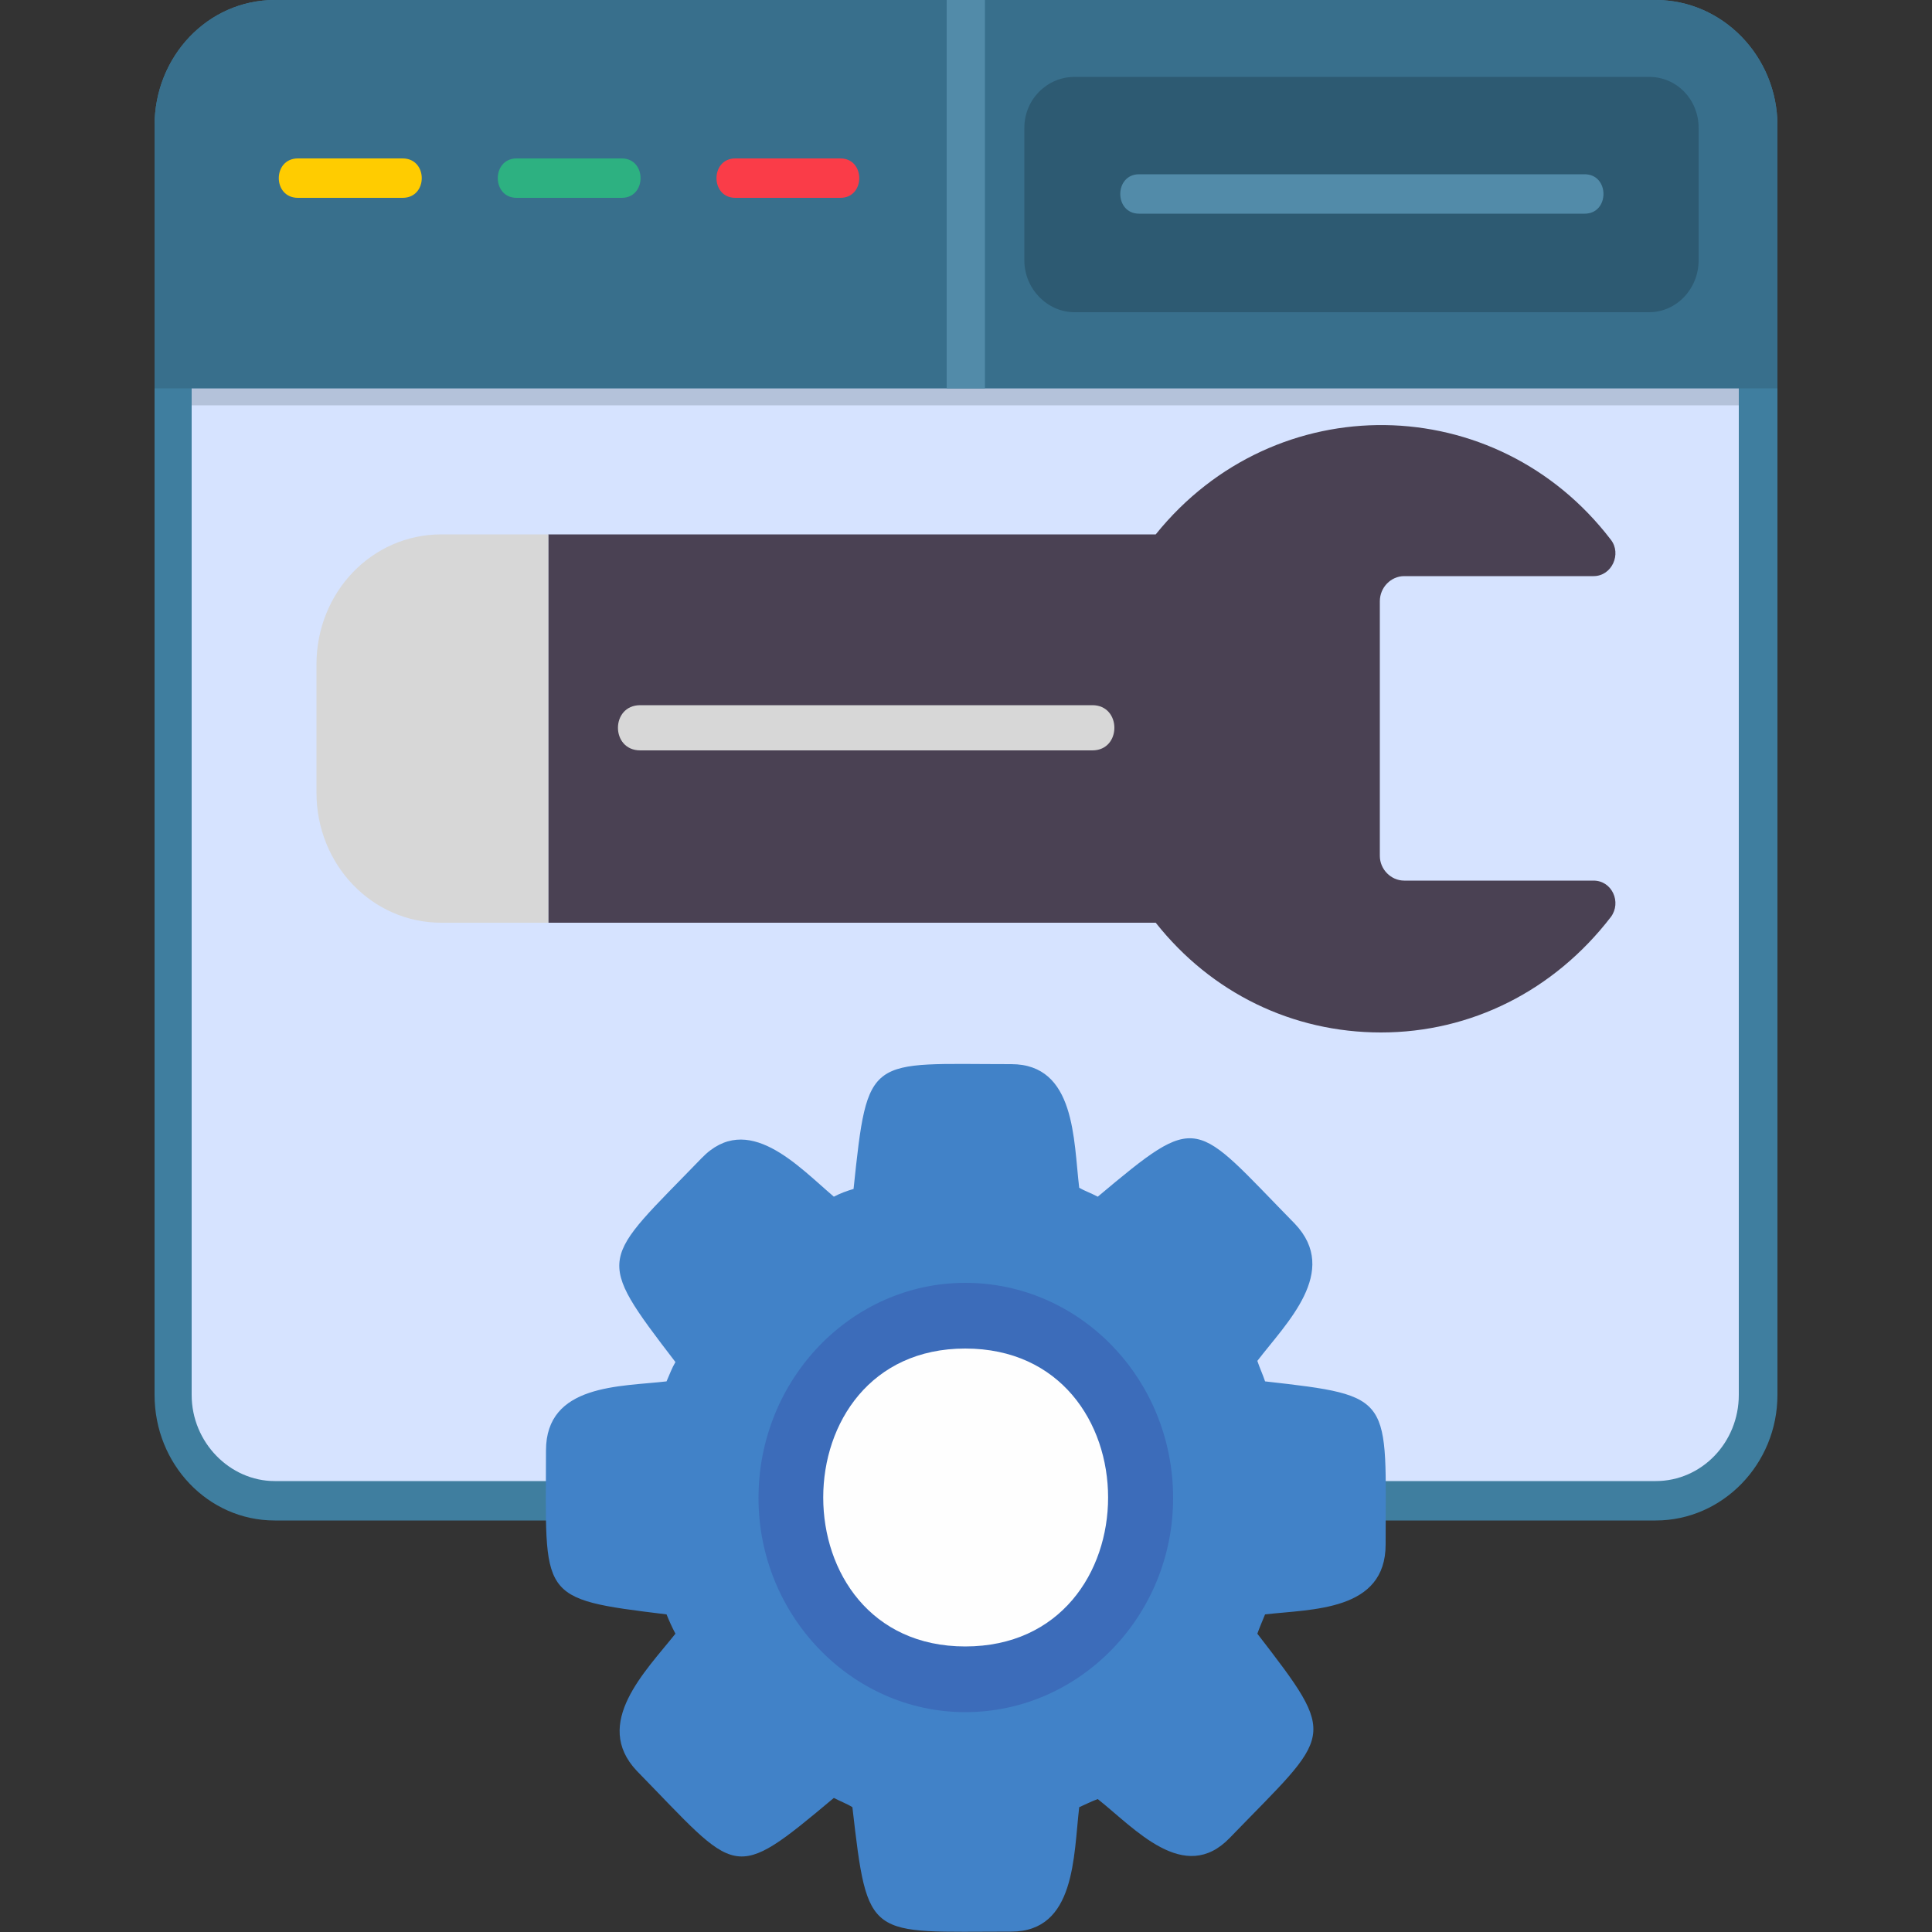 <svg width="50" height="50" viewBox="0 0 50 50" fill="none" xmlns="http://www.w3.org/2000/svg" xmlns:xlink="http://www.w3.org/1999/xlink">
	<rect x="0" y="0" width="50" height="50" fill="#333333" stroke="none"/>
	<desc>
			Created with Pixso.
	</desc>
	<defs/>
	<g opacity="0">
		<rect id="Прямоугольник 1" width="50" height="50" fill="#C4C4C4" fill-opacity="1"/>
	</g>
	<path id="path" d="M42.85 39.35L7.11 39.35C5.38 39.35 4 37.89 4 36.1L4 3.25C4 1.46 5.38 0 7.11 0L42.85 0C44.58 0 46 1.46 46 3.25L46 36.1C46 37.89 44.58 39.35 42.85 39.35Z" fill="#3F7E9F" fill-opacity="1" fill-rule="evenodd"/>
	<path id="path" d="M4.96 10.05L4.96 36.1C4.96 37.33 5.95 38.33 7.11 38.33L42.85 38.33C44.04 38.33 45 37.33 45 36.1L45 10.05L4.96 10.05Z" fill="#D6E3FF" fill-opacity="1" fill-rule="evenodd"/>
	<path id="path" d="M4.96 10.05L4.96 10.49L45 10.49L45 10.05L4.96 10.05Z" fill="#B4C2DA" fill-opacity="1" fill-rule="evenodd"/>
	<path id="path" d="M4 10.05L4 3.25C4 1.46 5.38 0 7.11 0L42.85 0C44.58 0 46 1.46 46 3.25L46 10.05L4 10.05Z" fill="#386F8C" fill-opacity="1" fill-rule="evenodd"/>
	<path id="path" d="M24.5 0L25.49 0L25.49 10.05L24.5 10.05L24.5 0Z" fill="#528BA9" fill-opacity="1" fill-rule="evenodd"/>
	<path id="path" d="M10.42 5.12L7.71 5.12C7.05 5.12 7.05 4.1 7.71 4.1L10.42 4.1C11.08 4.1 11.08 5.12 10.42 5.12Z" fill="#FFCC00" fill-opacity="1" fill-rule="evenodd"/>
	<path id="path" d="M16.09 5.12L13.37 5.12C12.72 5.12 12.72 4.1 13.37 4.1L16.09 4.1C16.74 4.1 16.74 5.12 16.09 5.12Z" fill="#2DB181" fill-opacity="1" fill-rule="evenodd"/>
	<path id="path" d="M21.75 5.12L19.03 5.12C18.38 5.12 18.38 4.1 19.03 4.1L21.75 4.1C22.4 4.1 22.4 5.12 21.75 5.12Z" fill="#FA3C48" fill-opacity="1" fill-rule="evenodd"/>
	<path id="path" d="M42.68 8.08L27.81 8.08C27.1 8.08 26.51 7.47 26.51 6.74L26.51 3.31C26.51 2.57 27.1 1.99 27.81 1.99L42.68 1.99C43.39 1.99 43.96 2.57 43.96 3.31L43.96 6.74C43.96 7.47 43.39 8.08 42.68 8.08Z" fill="#2D5A72" fill-opacity="1" fill-rule="evenodd"/>
	<path id="path" d="M41.01 5.53L29.48 5.53C28.83 5.53 28.83 4.51 29.48 4.51L41.01 4.51C41.66 4.51 41.66 5.53 41.01 5.53Z" fill="#528BA9" fill-opacity="1" fill-rule="evenodd"/>
	<path id="path" d="M35.74 26.72C33.45 26.72 31.35 25.7 29.91 23.88L14.19 23.88L14.19 13.83L29.91 13.83C33 9.99 38.72 10.08 41.69 13.97C41.97 14.33 41.72 14.91 41.24 14.91L36.34 14.91C36 14.91 35.71 15.2 35.71 15.56L35.71 22.15C35.71 22.5 36 22.79 36.34 22.79L41.24 22.79C41.72 22.79 41.97 23.35 41.69 23.73C40.22 25.64 38.07 26.72 35.74 26.72Z" fill="#4A4153" fill-opacity="1" fill-rule="evenodd"/>
	<path id="path" d="M28.27 19.42L16.57 19.42C15.8 19.42 15.8 18.25 16.57 18.25L28.27 18.25C29.03 18.25 29.03 19.42 28.27 19.42Z" fill="#D7D7D7" fill-opacity="1" fill-rule="evenodd"/>
	<path id="path" d="M26.17 49.99C22.46 49.99 22.46 50.25 22.06 46.77C21.92 46.68 21.75 46.62 21.58 46.53C18.92 48.76 19.12 48.53 16.48 45.83C15.32 44.6 16.71 43.25 17.48 42.28C17.39 42.11 17.31 41.93 17.25 41.78C13.88 41.37 14.13 41.37 14.13 37.54C14.13 35.81 16.06 35.89 17.25 35.75C17.33 35.57 17.39 35.4 17.48 35.25C15.35 32.47 15.55 32.67 18.16 29.97C19.35 28.74 20.65 30.18 21.58 30.97C21.75 30.88 21.92 30.82 22.09 30.77C22.46 27.25 22.46 27.54 26.17 27.54C27.84 27.54 27.78 29.51 27.93 30.74C28.07 30.82 28.24 30.88 28.41 30.97C31.07 28.74 30.87 28.98 33.51 31.67C34.69 32.91 33.28 34.25 32.54 35.22C32.6 35.4 32.68 35.57 32.74 35.75C36.11 36.13 35.86 36.13 35.86 39.97C35.86 41.7 33.96 41.64 32.74 41.78C32.68 41.93 32.6 42.11 32.54 42.28C34.67 45.04 34.47 44.83 31.83 47.56C30.65 48.79 29.37 47.32 28.41 46.56C28.24 46.62 28.07 46.71 27.93 46.77C27.78 48.03 27.84 49.99 26.17 49.99Z" fill="#4182C8" fill-opacity="1" fill-rule="evenodd"/>
	<path id="path" d="M24.98 44.31C22.04 44.31 19.63 41.81 19.63 38.77C19.63 35.69 22.04 33.2 24.98 33.2C27.95 33.2 30.36 35.69 30.36 38.77C30.36 41.81 27.95 44.31 24.98 44.31Z" fill="#3C6CBA" fill-opacity="1" fill-rule="evenodd"/>
	<path id="path" d="M24.98 34.9C20.08 34.9 20.08 42.61 24.98 42.61C29.91 42.61 29.91 34.9 24.98 34.9Z" fill="#FEFEFE" fill-opacity="1" fill-rule="evenodd"/>
	<path id="path" d="M13.06 13.83L11.42 13.83C9.63 13.83 8.19 15.32 8.19 17.2L8.19 20.51C8.19 22.38 9.63 23.88 11.42 23.88L14.19 23.88L14.19 13.83L13.06 13.83Z" fill="#D7D7D7" fill-opacity="1" fill-rule="evenodd"/>
</svg>
